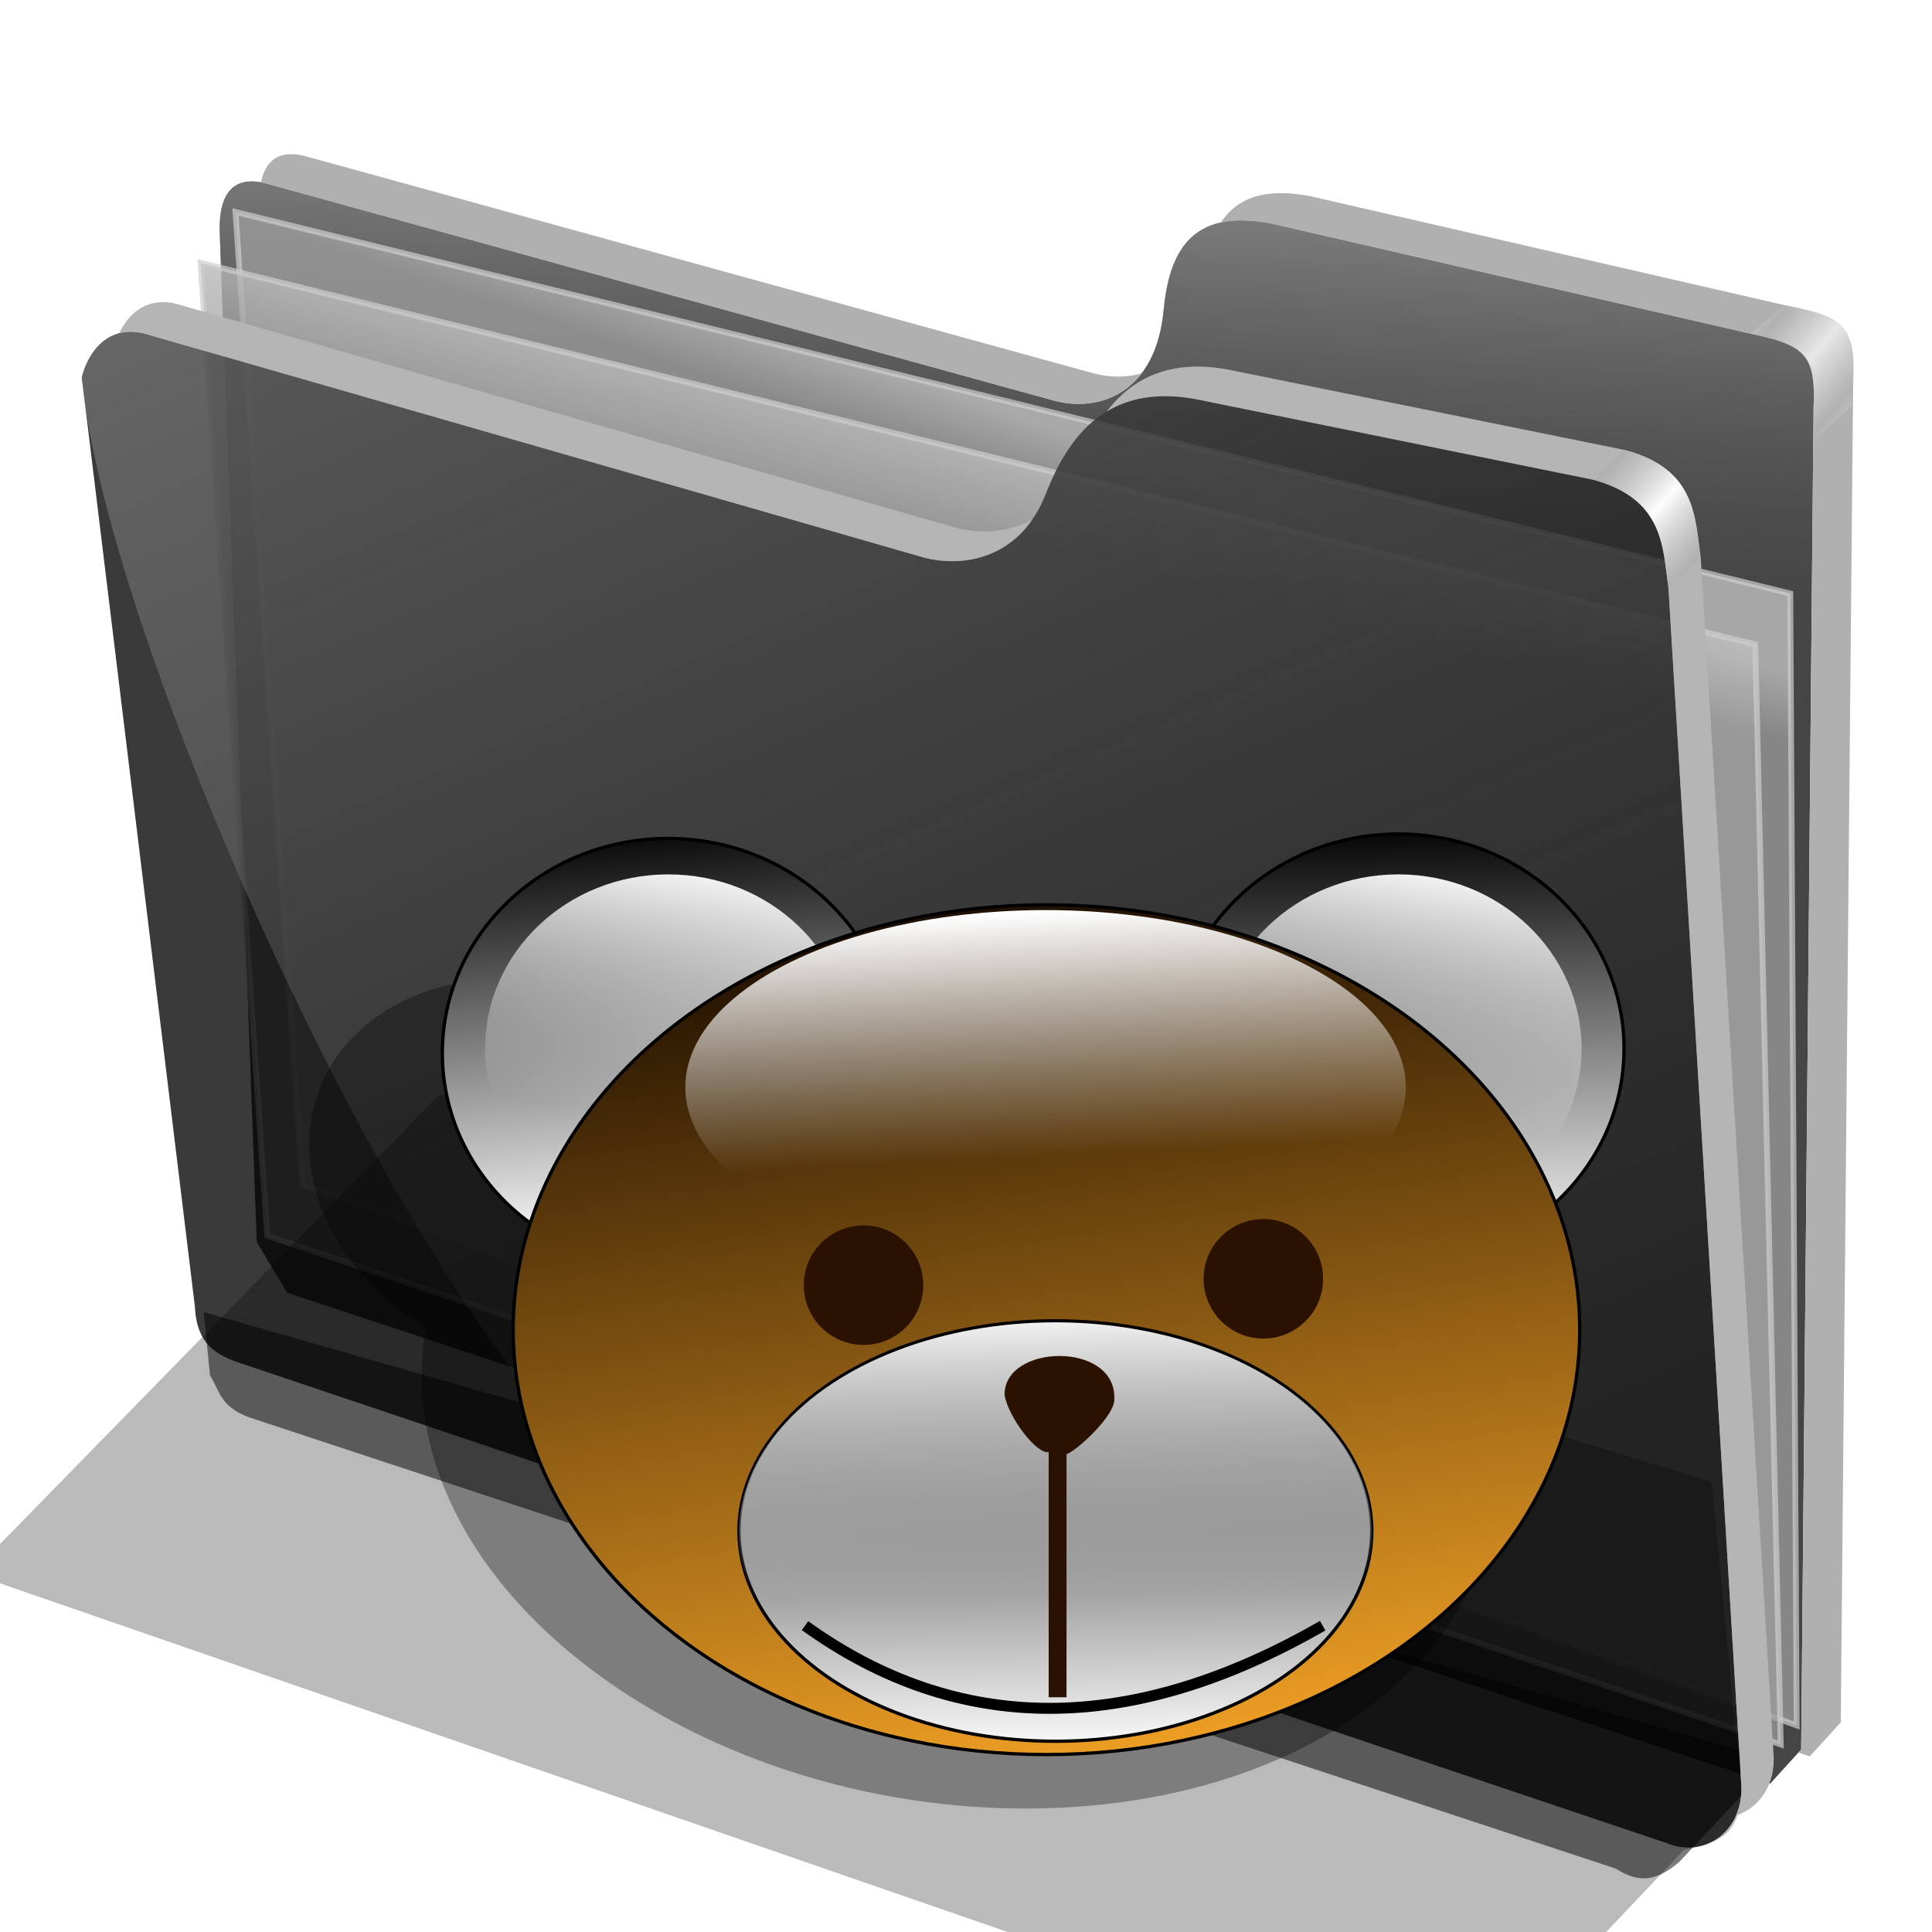 <?xml version="1.0" encoding="UTF-8" standalone="no"?>
<!-- Created with Inkscape (http://www.inkscape.org/) -->

<svg
   xmlns:dc="http://purl.org/dc/elements/1.1/"
   xmlns:cc="http://creativecommons.org/ns#"
   xmlns:rdf="http://www.w3.org/1999/02/22-rdf-syntax-ns#"
   xmlns:svg="http://www.w3.org/2000/svg"
   xmlns="http://www.w3.org/2000/svg"
   xmlns:xlink="http://www.w3.org/1999/xlink"
   xmlns:sodipodi="http://sodipodi.sourceforge.net/DTD/sodipodi-0.dtd"
   xmlns:inkscape="http://www.inkscape.org/namespaces/inkscape"
   id="svg2"
   sodipodi:version="0.32"
   inkscape:version="0.91 r13725"
   width="256"
   height="256"
   sodipodi:docname="folder-toy.svg"
   inkscape:output_extension="org.inkscape.output.svg.inkscape"
   inkscape:export-filename="/media/disk/fel/ico/box2/box/scalable/places/folder-black.png"
   inkscape:export-xdpi="90"
   inkscape:export-ydpi="90"
   version="1.1">
  <defs
     id="defs5">
    <linearGradient
       id="linearGradient4818">
      <stop
         id="stop4820"
         stop-color="#ee9f24"
         stop-opacity="1" />
      <stop
         offset="1"
         id="stop4822"
         stop-color="#1c0d00"
         stop-opacity="1" />
    </linearGradient>
    <linearGradient
       id="linearGradient2782"
       inkscape:collect="always">
      <stop
         id="stop2784"
         stop-color="white"
         stop-opacity="0" />
      <stop
         id="stop2786"
         offset="1"
         stop-color="white"
         stop-opacity="1" />
    </linearGradient>
    <linearGradient
       id="linearGradient2792">
      <stop
         id="stop2794"
         stop-color="#ffffff"
         stop-opacity="0" />
      <stop
         id="stop2796"
         offset="1"
         stop-color="white"
         stop-opacity="1" />
    </linearGradient>
    <linearGradient
       id="linearGradient2804">
      <stop
         id="stop2806"
         stop-color="#ffffff"
         stop-opacity="1" />
      <stop
         id="stop2808"
         offset="1"
         stop-color="#000000"
         stop-opacity="1" />
    </linearGradient>
    <linearGradient
       id="linearGradient2820">
      <stop
         id="stop2822"
         stop-color="#000000"
         stop-opacity="1" />
      <stop
         id="stop2824"
         offset="1"
         stop-color="#ffffff"
         stop-opacity="1" />
    </linearGradient>
    <linearGradient
       id="linearGradient2830">
      <stop
         id="stop2832"
         stop-color="white"
         stop-opacity="1" />
      <stop
         offset="1"
         id="stop2834"
         stop-color="#ffffff"
         stop-opacity="0" />
    </linearGradient>
    <linearGradient
       inkscape:collect="always"
       xlink:href="#linearGradient2804"
       id="linearGradient3312"
       gradientUnits="userSpaceOnUse"
       x1="-110.34"
       y1="87.66"
       x2="-111.44"
       y2="47.03"
       gradientTransform="matrix(1.455,0,0,1.455,331.537,20.616)" />
    <linearGradient
       inkscape:collect="always"
       xlink:href="#linearGradient2804"
       id="linearGradient3314"
       gradientUnits="userSpaceOnUse"
       x1="-114.49"
       y1="84.965"
       x2="-118.2"
       y2="46.809"
       gradientTransform="matrix(1.455,0,0,1.455,234.777,21.203)" />
    <linearGradient
       inkscape:collect="always"
       xlink:href="#linearGradient2792"
       id="linearGradient3316"
       gradientUnits="userSpaceOnUse"
       x1="-114.49"
       y1="76.02"
       x2="-110.31"
       y2="47.01"
       gradientTransform="matrix(1.181,0,0,1.181,203.468,39.215)" />
    <linearGradient
       inkscape:collect="always"
       xlink:href="#linearGradient2792"
       id="linearGradient3318"
       gradientUnits="userSpaceOnUse"
       x1="-114.49"
       y1="76.02"
       x2="-110.31"
       y2="47.01"
       gradientTransform="matrix(1.181,0,0,1.181,300.204,39.215)" />
    <linearGradient
       inkscape:collect="always"
       xlink:href="#linearGradient4818"
       id="linearGradient3321"
       gradientUnits="userSpaceOnUse"
       x1="-73.67"
       y1="132.41"
       x2="-85.89"
       y2="53.44"
       gradientTransform="matrix(1.455,0,0,1.455,237.123,20.616)" />
    <linearGradient
       inkscape:collect="always"
       xlink:href="#linearGradient2820"
       id="linearGradient3323"
       gradientUnits="userSpaceOnUse"
       x1="-87.11"
       y1="93.2"
       x2="-86.51"
       y2="134.41"
       gradientTransform="matrix(1.455,0,0,1.455,241.228,17.684)" />
    <linearGradient
       inkscape:collect="always"
       xlink:href="#linearGradient2830"
       id="linearGradient3325"
       gradientUnits="userSpaceOnUse"
       x1="-87.11"
       y1="93.2"
       x2="-86.51"
       y2="119.58"
       gradientTransform="matrix(1.455,0,0,1.455,241.228,17.883)" />
    <linearGradient
       inkscape:collect="always"
       xlink:href="#linearGradient2782"
       id="linearGradient3327"
       gradientUnits="userSpaceOnUse"
       x1="141.64"
       y1="101.63"
       x2="139.04"
       y2="52.11"
       gradientTransform="matrix(0.655,0,0,0.655,32.455,66.851)" />
    <filter
       inkscape:collect="always"
       id="filter4814"
       x="-0.031"
       width="1.061"
       y="-0.044"
       height="1.087"
       color-interpolation-filters="sRGB">
      <feGaussianBlur
         inkscape:collect="always"
         id="feGaussianBlur4816"
         stdDeviation="2.008" />
    </filter>
    <linearGradient
       inkscape:collect="always"
       id="linearGradient4167">
      <stop
         id="stop4169"
         stop-color="#adadad"
         stop-opacity="0.624" />
      <stop
         offset="1"
         id="stop4171"
         stop-color="#ffffff"
         stop-opacity="0.973" />
    </linearGradient>
    <linearGradient
       id="linearGradient4223"
       inkscape:collect="always">
      <stop
         id="stop4225"
         stop-color="#bebebe"
         stop-opacity="0.803" />
      <stop
         id="stop4227"
         offset="1"
         stop-color="#9f9f9f"
         stop-opacity="0.732" />
    </linearGradient>
    <linearGradient
       id="linearGradient4211"
       inkscape:collect="always">
      <stop
         id="stop4213"
         stop-color="#9f9f9f"
         stop-opacity="0.634" />
      <stop
         id="stop4215"
         offset="1"
         stop-color="#696969"
         stop-opacity="0" />
    </linearGradient>
    <linearGradient
       id="linearGradient4171"
       inkscape:collect="always">
      <stop
         id="stop4173"
         stop-color="#b2b2b2"
         stop-opacity="0.624" />
      <stop
         id="stop4175"
         offset="1"
         stop-color="#ffffff"
         stop-opacity="0.698" />
    </linearGradient>
    <linearGradient
       id="linearGradient4142"
       inkscape:collect="always">
      <stop
         id="stop4144"
         stop-color="#909090"
         stop-opacity="0.519" />
      <stop
         id="stop4146"
         offset="1"
         stop-color="#696969"
         stop-opacity="0" />
    </linearGradient>
    <linearGradient
       gradientUnits="userSpaceOnUse"
       y2="324.36"
       x2="278.75"
       y1="63.25"
       x1="165.74"
       id="linearGradient4148"
       xlink:href="#linearGradient4142"
       inkscape:collect="always" />
    <filter
       height="1.1"
       y="-0.05"
       width="1.056"
       x="-0.028"
       id="filter4160"
       inkscape:collect="always"
       color-interpolation-filters="sRGB">
      <feGaussianBlur
         id="feGaussianBlur4162"
         stdDeviation="3.563"
         inkscape:collect="always" />
    </filter>
    <linearGradient
       spreadMethod="reflect"
       gradientUnits="userSpaceOnUse"
       y2="114.16"
       x2="387.93"
       y1="106.85"
       x1="379.78"
       id="linearGradient4177"
       xlink:href="#linearGradient4167"
       inkscape:collect="always" />
    <linearGradient
       gradientTransform="translate(26.809,-26.383)"
       y2="114.16"
       x2="387.93"
       y1="108.46"
       x1="381.27"
       spreadMethod="reflect"
       gradientUnits="userSpaceOnUse"
       id="linearGradient4207"
       xlink:href="#linearGradient4171"
       inkscape:collect="always" />
    <linearGradient
       gradientUnits="userSpaceOnUse"
       y2="125.1"
       x2="281.1"
       y1="61.711"
       x1="284.7"
       id="linearGradient4217"
       xlink:href="#linearGradient4211"
       inkscape:collect="always" />
    <linearGradient
       gradientUnits="userSpaceOnUse"
       y2="103.09"
       x2="255.7"
       y1="93.26"
       x1="259.02"
       id="linearGradient4229"
       xlink:href="#linearGradient4223"
       inkscape:collect="always" />
    <linearGradient
       gradientUnits="userSpaceOnUse"
       y2="117.29"
       x2="258.99"
       y1="102.54"
       x1="262.84"
       id="linearGradient4237"
       xlink:href="#linearGradient4223"
       inkscape:collect="always" />
    <filter
       height="1.136"
       y="-0.068"
       width="1.049"
       x="-0.024"
       id="filter4257"
       inkscape:collect="always"
       color-interpolation-filters="sRGB">
      <feGaussianBlur
         id="feGaussianBlur4259"
         stdDeviation="2.754"
         inkscape:collect="always" />
    </filter>
  </defs>
  <sodipodi:namedview
     inkscape:window-height="1056"
     inkscape:window-width="1920"
     inkscape:pageshadow="2"
     inkscape:pageopacity="0.0"
     guidetolerance="10.0"
     gridtolerance="10.0"
     objecttolerance="10.0"
     borderopacity="1.0"
     bordercolor="#666666"
     pagecolor="#ffffff"
     id="base"
     showgrid="false"
     inkscape:zoom="3.5351562"
     inkscape:cx="128"
     inkscape:cy="128"
     inkscape:window-x="0"
     inkscape:window-y="0"
     inkscape:current-layer="svg2"
     inkscape:window-maximized="1" />
  <g
     transform="matrix(0.771,0,0,0.771,-78.757,-21.459)"
     id="g4261">
    <path
       d="m 137.158,253.333 1.093,10.929 c 1.695,2.564 1.625,5.182 6.557,7.104 l 234.99,77.596 c 4.362,2.76 7.274,1.936 10.911,-1.093 l 16.393,-17.486 z"
       id="path4239"
       inkscape:connector-curvature="0"
       sodipodi:nodetypes="ccccccc"
       stroke-opacity="1"
       fill="#000000"
       filter="url(#filter4257)"
       fill-rule="evenodd"
       stroke="none"
       stroke-linejoin="miter"
       fill-opacity="0.514"
       stroke-linecap="butt"
       stroke-width="1" />
    <path
       d="M 146.277,241.277 139.894,67.34 c -0.054,-6.438 2.499,-9.417 7.979,-7.979 l 135.106,37.234 c 8.126,2.326 17.809,-1.267 19.149,-15.426 0.936,-9.894 4.671,-17.67 18.617,-14.894 l 85.638,19.681 c 6.411,1.511 7.818,4.448 7.447,11.702 l -2.128,230.851 -5.319,5.851 -254.867,-84.342 z"
       id="path4198"
       inkscape:connector-curvature="0"
       sodipodi:nodetypes="ccccsccccccc"
       stroke-opacity="1"
       fill="#000000"
       fill-rule="evenodd"
       stroke="none"
       stroke-linejoin="miter"
       fill-opacity="0.73"
       stroke-linecap="butt"
       stroke-width="1" />
    <path
       sodipodi:nodetypes="ccccsccccccc"
       inkscape:connector-curvature="0"
       id="path4209"
       d="M 146.277,241.277 139.894,67.34 c -0.054,-6.438 2.499,-9.417 7.979,-7.979 l 135.106,37.234 c 8.126,2.326 17.809,-1.267 19.149,-15.426 0.936,-9.894 4.671,-17.67 18.617,-14.894 l 85.638,19.681 c 6.411,1.511 7.818,4.448 7.447,11.702 l -2.128,230.851 -5.319,5.851 -254.867,-84.342 z"
       stroke-opacity="1"
       fill="url(#linearGradient4217)"
       fill-rule="evenodd"
       stroke="none"
       stroke-linejoin="miter"
       fill-opacity="1"
       stroke-linecap="butt"
       stroke-width="1" />
    <path
       inkscape:connector-curvature="0"
       id="path4221"
       d="m 142.623,64.262 267.213,65.574 1.093,194.536 -256.831,-92.896 z"
       sodipodi:nodetypes="ccccc"
       stroke-opacity="0.705"
       fill="url(#linearGradient4229)"
       fill-rule="evenodd"
       stroke="#cecece"
       stroke-linejoin="miter"
       fill-opacity="1"
       stroke-linecap="butt"
       stroke-width="1" />
    <path
       d="m 136.612,73.005 267.213,65.574 4.372,189.071 -260.109,-87.432 z"
       id="path4219"
       inkscape:connector-curvature="0"
       stroke-opacity="0.705"
       fill="url(#linearGradient4237)"
       fill-rule="evenodd"
       stroke="#cecece"
       stroke-linejoin="miter"
       fill-opacity="1"
       stroke-linecap="butt"
       stroke-width="1" />
    <path
       d="m 116.204,92.685 c 1.132,-4.541 4.635,-9.034 10.687,-7.545 L 261.111,123.704 c 6.481,1.636 16.363,0.332 20.833,-11.111 4.009,-10.262 10.874,-18.78 25.463,-16.204 l 68.519,13.889 c 12.253,3.29 11.967,11.681 12.963,18.519 l 12.5,205.556 c 0.65,7.443 -5.751,13.213 -12.963,10.185 L 144.907,262.593 c -4.922,-1.559 -8.94,-3.097 -9.259,-10.185 z"
       id="path4138"
       inkscape:connector-curvature="0"
       sodipodi:nodetypes="cccscccccccc"
       stroke-opacity="1"
       fill="#000000"
       fill-rule="evenodd"
       stroke="none"
       stroke-linejoin="miter"
       fill-opacity="0.77"
       stroke-linecap="butt"
       stroke-width="1" />
    <path
       sodipodi:nodetypes="cccsccccccc"
       inkscape:connector-curvature="0"
       id="path4140"
       d="m 116.204,92.685 c 1.132,-4.541 4.635,-9.034 10.687,-7.545 L 261.111,123.704 c 6.481,1.636 16.363,0.332 20.833,-11.111 4.009,-10.262 10.874,-18.78 25.463,-16.204 l 68.519,13.889 c 12.253,3.29 11.967,11.681 12.963,18.519 l 12.5,205.556 c 0.65,7.443 -5.751,13.213 -12.963,10.185 L 209.722,283.889 C 173.765,257.83 120.359,138.216 116.204,92.685 Z"
       stroke-opacity="1"
       fill="url(#linearGradient4148)"
       fill-rule="evenodd"
       stroke="none"
       stroke-linejoin="miter"
       fill-opacity="1"
       stroke-linecap="butt"
       stroke-width="1" />
    <path
       d="m 177.778,215.833 -80.556,82.407 255.556,88.426 38.75,-40.871 c 4.635,-1.302 9.968,-1.381 9.861,-10.981 L 396.296,282.5 Z"
       id="path4150"
       inkscape:connector-curvature="0"
       sodipodi:nodetypes="ccccccc"
       stroke-opacity="1"
       fill="#000000"
       filter="url(#filter4160)"
       fill-rule="evenodd"
       stroke="none"
       stroke-linejoin="miter"
       fill-opacity="0.273"
       stroke-linecap="butt"
       stroke-width="1" />
    <path
       inkscape:connector-curvature="0"
       d="m 130.297,79.758 c -3.737,-0.059 -6.271,2.374 -7.662,5.354 1.245,-0.331 2.659,-0.363 4.256,0.029 l 134.221,38.562 c 5.499,1.388 13.442,0.658 18.455,-6.582 -4.306,2.386 -9.166,2.433 -12.9,1.49 L 132.447,80.047 c -0.757,-0.186 -1.473,-0.278 -2.15,-0.289 z m 177.547,11.074 c -7.107,0.029 -11.993,3.152 -15.514,7.738 3.827,-2.318 8.719,-3.304 15.078,-2.182 l 68.518,13.889 c 12.253,3.29 11.967,11.682 12.963,18.52 l 12.5,205.555 c 0.175,2.008 -0.176,3.885 -0.904,5.51 4.096,-1.288 6.901,-5.556 6.461,-10.602 l -12.5,-205.557 c -0.996,-6.838 -0.71,-15.227 -12.963,-18.518 L 312.963,91.297 c -1.824,-0.322 -3.527,-0.471 -5.119,-0.465 z"
       id="path4164"
       stroke-opacity="1"
       fill="#b5b5b5"
       fill-rule="evenodd"
       stroke="none"
       stroke-linejoin="miter"
       fill-opacity="1"
       stroke-linecap="butt"
       stroke-width="1" />
    <path
       id="path4169"
       d="m 375.926,110.277 c 12.253,3.29 11.967,11.682 12.963,18.52 2.184,-2.058 3.134,-2.713 5.557,-5.094 -0.996,-6.838 -0.71,-15.227 -12.963,-18.518 -2.398,2.288 -2.992,2.799 -5.557,5.092 z"
       inkscape:connector-curvature="0"
       sodipodi:nodetypes="ccccc"
       stroke-opacity="1"
       fill="url(#linearGradient4177)"
       fill-rule="evenodd"
       stroke="none"
       stroke-linejoin="miter"
       fill-opacity="1"
       stroke-linecap="butt"
       stroke-width="1" />
    <path
       inkscape:connector-curvature="0"
       d="m 151.904,54.332 c -2.674,0.112 -4.278,1.802 -4.9,4.838 0.282,0.052 0.57,0.113 0.869,0.191 l 135.105,37.234 c 5.412,1.549 11.51,0.467 15.379,-4.605 -2.772,0.802 -5.762,0.728 -8.57,-0.076 L 154.682,54.682 c -1.027,-0.27 -1.954,-0.384 -2.777,-0.35 z m 170.883,6.701 c -5.399,-0.127 -8.737,1.853 -10.814,5.035 2.347,-0.519 5.228,-0.496 8.771,0.209 l 85.639,19.68 c 6.411,1.511 7.818,4.449 7.447,11.703 l -2.129,230.85 -0.475,0.521 1.965,0.65 5.318,-5.852 2.129,-230.852 c 0.371,-7.255 -1.036,-10.19 -7.447,-11.701 L 327.553,61.596 c -1.743,-0.347 -3.327,-0.529 -4.766,-0.562 z"
       id="path4200"
       stroke-opacity="1"
       fill="#b0b0b0"
       fill-rule="evenodd"
       stroke="none"
       stroke-linejoin="miter"
       fill-opacity="1"
       stroke-linecap="butt"
       stroke-width="1" />
    <path
       sodipodi:nodetypes="ccccc"
       inkscape:connector-curvature="0"
       d="m 403.124,85.141 c 12.402,2.867 10.717,4.984 10.703,18.468 2.184,-2.058 4.251,-3.752 6.674,-6.133 0.485,-12.137 1.005,-14.994 -11.898,-17.245 -2.398,2.288 -2.914,2.617 -5.479,4.91 z"
       id="path4205"
       stroke-opacity="1"
       fill="url(#linearGradient4207)"
       fill-rule="evenodd"
       stroke="none"
       stroke-linejoin="miter"
       fill-opacity="1"
       stroke-linecap="butt"
       stroke-width="1" />
  </g>
  <g
     id="g4509"
     transform="translate(20.292,19.48)">
    <path
       inkscape:connector-curvature="0"
       id="path2865"
       d="m 143.116,109.738 c -10.162,0 -18.371,4.358 -22.621,11.034 -7.232,-1.648 -14.826,-2.546 -22.535,-2.546 -8.928,0 -17.236,1.213 -24.725,3.395 -6.562,-6.85 -16.463,-11.373 -26.781,-11.373 -16.509,0 -27.905,11.56 -25.445,25.773 1.433,8.28 7.27,15.63 15.146,20.341 -0.764,4.096 -0.798,8.389 -0.032,12.816 4.87,28.133 40.475,50.981 79.481,50.981 39.006,0 66.733,-22.847 61.863,-50.981 -0.918,-5.305 -2.932,-10.41 -5.854,-15.221 4.793,-4.681 7.119,-11.227 5.865,-18.474 -2.46,-14.213 -17.854,-25.745 -34.363,-25.745 z"
       fill="#000000"
       filter="url(#filter4814)"
       stroke="none"
       fill-opacity="0.64"
       style="fill:#000000;fill-opacity:0.331;filter:url(#filter4814)" />
    <ellipse
       ry="28.441"
       rx="29.908"
       cy="119.47"
       cx="164.99"
       id="path2762"
       stroke-miterlimit="4"
       stroke-dasharray="none"
       stroke-opacity="1"
       fill="url(#linearGradient3312)"
       stroke="#000000"
       stroke-linejoin="round"
       fill-opacity="1"
       stroke-linecap="round"
       stroke-width="0.436"
       stroke-dashoffset="0" />
    <ellipse
       ry="28.441"
       rx="29.908"
       cy="120.06"
       cx="68.23"
       id="path2760"
       stroke-miterlimit="4"
       stroke-dasharray="none"
       stroke-opacity="1"
       fill="url(#linearGradient3314)"
       stroke="#000000"
       stroke-linejoin="round"
       fill-opacity="1"
       stroke-linecap="round"
       stroke-width="0.436"
       stroke-dashoffset="0" />
    <ellipse
       ry="23.09"
       rx="24.281"
       cy="119.47"
       cx="68.26"
       id="path2800"
       fill="url(#linearGradient3316)"
       stroke="none"
       fill-opacity="1" />
    <ellipse
       ry="23.09"
       rx="24.281"
       cy="119.47"
       cx="164.99"
       id="path2790"
       fill="url(#linearGradient3318)"
       stroke="none"
       fill-opacity="1" />
    <ellipse
       ry="56.3"
       rx="70.66"
       cy="156.71"
       cx="118.37"
       id="path1873"
       stroke-miterlimit="4"
       stroke-dasharray="none"
       stroke-opacity="1"
       fill="url(#linearGradient3321)"
       stroke="#000000"
       stroke-linejoin="round"
       fill-opacity="1"
       stroke-linecap="round"
       stroke-width="0.436"
       stroke-dashoffset="0" />
    <ellipse
       ry="27.855"
       rx="41.929"
       cy="183.39"
       cx="119.55"
       id="path2764"
       stroke-miterlimit="4"
       stroke-dasharray="none"
       stroke-opacity="1"
       fill="url(#linearGradient3323)"
       stroke="#000000"
       stroke-linejoin="round"
       fill-opacity="1"
       stroke-linecap="round"
       stroke-width="0.436"
       stroke-dashoffset="0" />
    <circle
       r="7.917"
       cy="150.81"
       cx="94.13"
       id="path2766"
       fill="#2b1100"
       stroke="none"
       fill-opacity="1" />
    <circle
       r="7.917"
       cy="149.97"
       cx="147.11"
       id="path2768"
       fill="#2b1100"
       stroke="none"
       fill-opacity="1" />
    <ellipse
       ry="27.855"
       rx="41.929"
       cy="183.59"
       cx="119.55"
       id="path2828"
       fill="url(#linearGradient3325)"
       stroke="none"
       fill-opacity="1" />
    <path
       inkscape:connector-curvature="0"
       sodipodi:nodetypes="ccccccc"
       id="rect2770"
       d="m 112.819,165.345 c 0.464,2.95 4.293,7.944 5.843,7.58 l 0,32.491 2.364,0 0,-32.218 c 1.166,-0.285 6.571,-5.169 6.333,-7.376 0.206,-7.588 -14.6,-7.256 -14.54,-0.476 z"
       fill="#2b1100"
       stroke="none"
       fill-opacity="1" />
    <path
       inkscape:connector-curvature="0"
       sodipodi:nodetypes="cc"
       id="path2776"
       d="m 86.378,195.928 c 20.323,14.607 43.187,14.607 68.591,0"
       stroke-opacity="1"
       fill="none"
       stroke="#000000"
       stroke-linejoin="miter"
       stroke-linecap="butt"
       stroke-width="1.455" />
    <ellipse
       ry="23.47"
       rx="47.734"
       cy="124.58"
       cx="118.25"
       id="path2780"
       fill="url(#linearGradient3327)"
       stroke="none"
       fill-opacity="1" />
  </g>
  <g
     font-size="7.5"
     font-variant="normal"
     letter-spacing="0"
     font-stretch="normal"
     font-weight="bold"
     line-height="125%"
     word-spacing="0"
     font-style="normal"
     transform="translate(62.234,-42.807)"
     id="text4330"
     stroke-opacity="1"
     font-family="STIX"
     fill="#000000"
     stroke="none"
     stroke-linejoin="miter"
     fill-opacity="1"
     stroke-linecap="butt"
     stroke-width="1">
    <path
       inkscape:connector-curvature="0"
       id="path4335"
       d="m -56.133,39.468 0,-0.188 c -0.307,0 -0.443,-0.165 -0.825,-1.073 l -1.665,-3.915 -0.21,0 -1.657,4.088 c -0.285,0.705 -0.398,0.84 -0.743,0.9 l 0,0.188 1.515,0 0,-0.188 c -0.443,-0.03 -0.608,-0.113 -0.608,-0.307 0,-0.18 0.142,-0.495 0.233,-0.728 l 0.098,-0.255 1.688,0 c 0.255,0.593 0.345,0.855 0.345,1.02 0,0.165 -0.098,0.225 -0.345,0.247 l -0.24,0.022 0,0.188 2.415,0 z m -2.288,-1.77 -1.462,0 0.705,-1.823 0.757,1.823 z" />
    <path
       inkscape:connector-curvature="0"
       id="path4337"
       d="m -55.761,34.398 0,0.188 c 0.525,0.045 0.63,0.15 0.63,0.735 l 0,3.203 c 0,0.383 -0.045,0.593 -0.292,0.69 -0.083,0.037 -0.195,0.052 -0.338,0.068 l 0,0.188 2.498,0 0,-0.188 c -0.593,-0.075 -0.652,-0.142 -0.652,-0.645 l 0,-1.44 c 0.99,-0.007 1.245,-0.03 1.567,-0.15 0.623,-0.233 0.968,-0.69 0.968,-1.29 0,-0.915 -0.765,-1.357 -2.018,-1.357 l -2.362,0 z m 1.845,0.525 c 0,-0.172 0.128,-0.263 0.375,-0.263 0.623,0 0.87,0.345 0.87,1.177 0,0.833 -0.307,1.087 -1.245,1.095 l 0,-2.01 z" />
  </g>
</svg>
